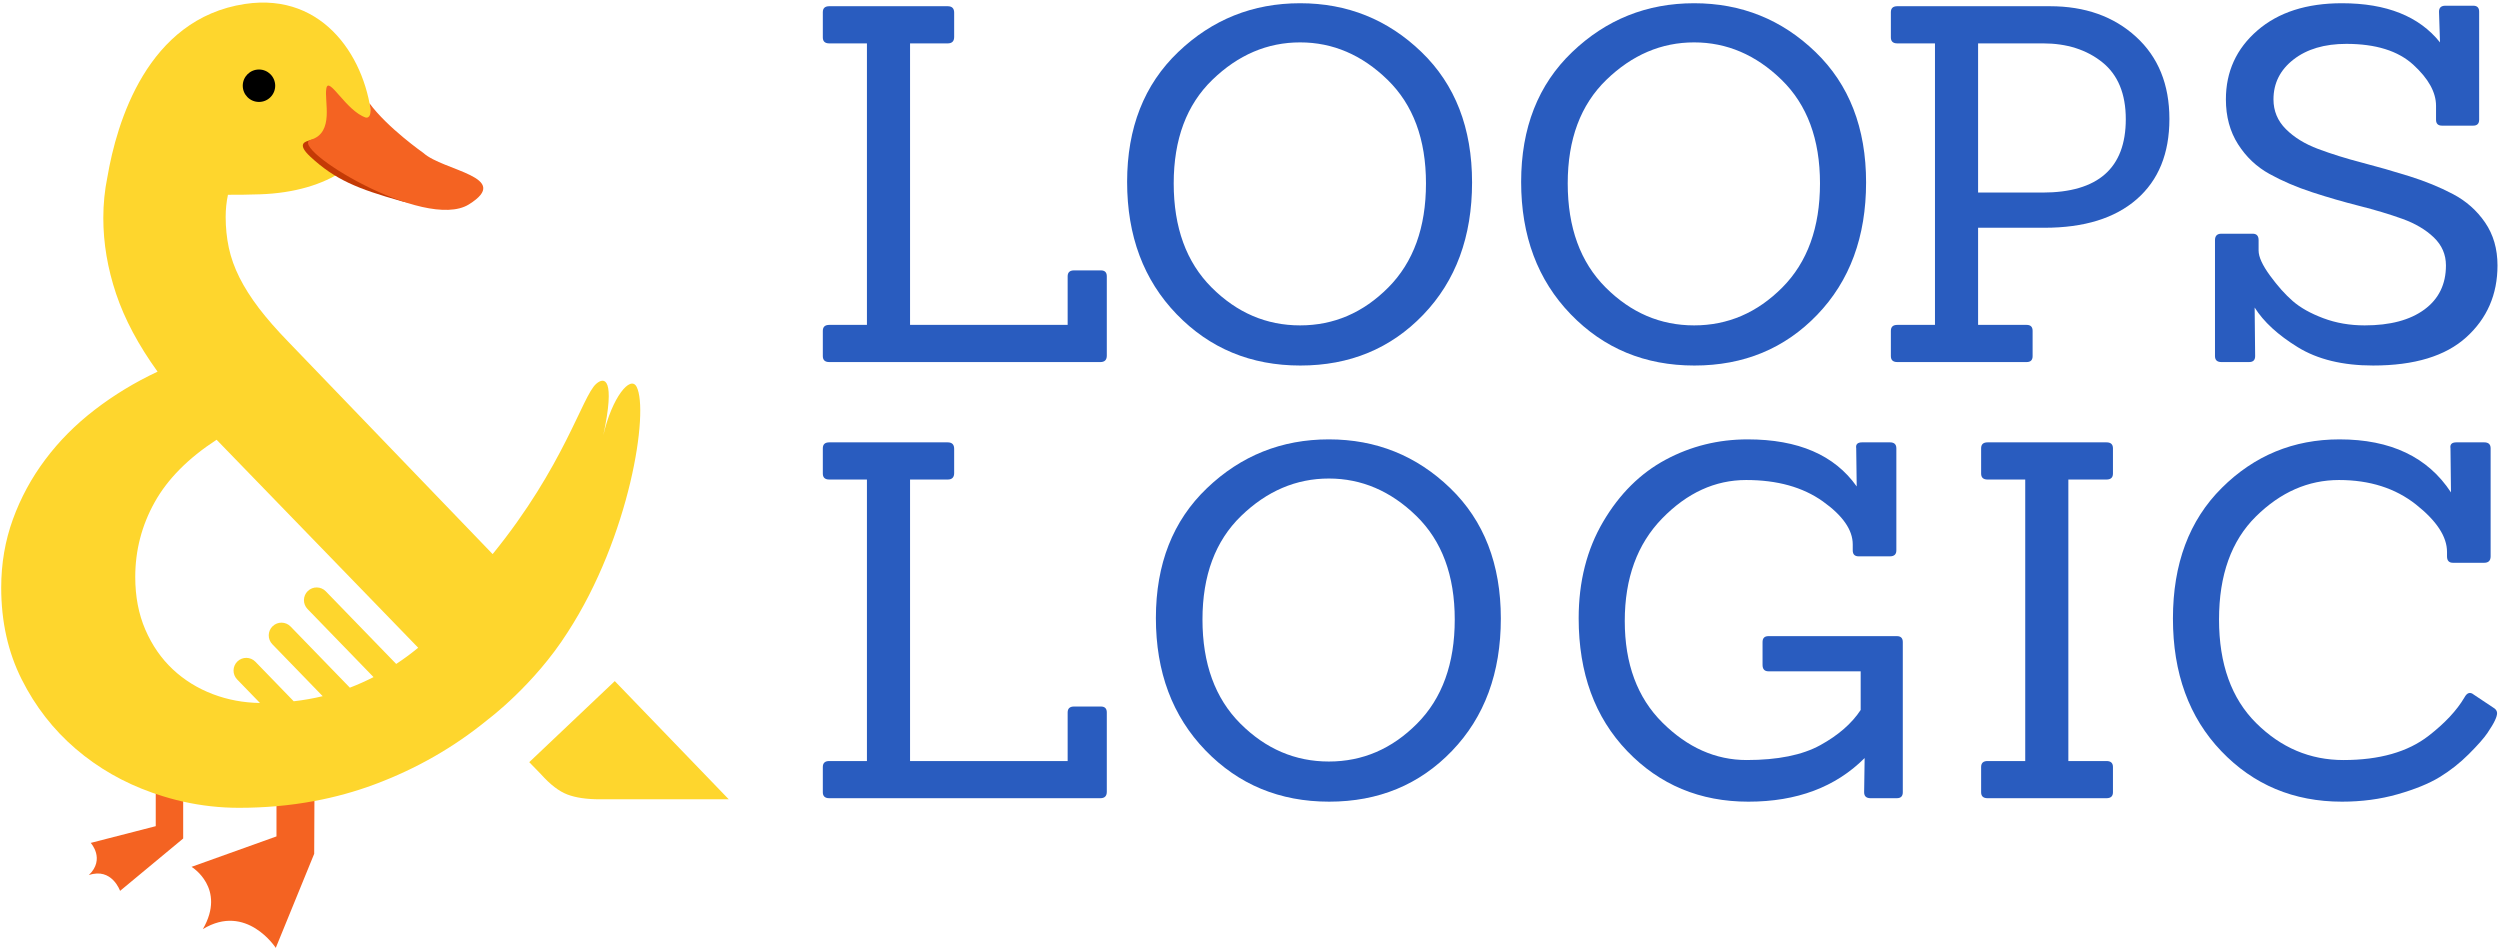 <?xml version="1.0" encoding="UTF-8" standalone="no"?><!DOCTYPE svg PUBLIC "-//W3C//DTD SVG 1.1//EN" "http://www.w3.org/Graphics/SVG/1.1/DTD/svg11.dtd"><svg width="100%" height="100%" viewBox="0 0 3363 1280" version="1.1" xmlns="http://www.w3.org/2000/svg" xmlns:xlink="http://www.w3.org/1999/xlink" xml:space="preserve" xmlns:serif="http://www.serif.com/" style="fill-rule:evenodd;clip-rule:evenodd;stroke-linejoin:round;stroke-miterlimit:2;"><g id="logo"><path d="M371.923,1066.11l-0,59.025l-114.242,40.938c-0,-0 47.125,28.558 15.229,83.775c58.55,-35.7 98.058,25.229 98.058,25.229l51.688,-126.554l0.408,-95.063l-51.141,12.65Z" style="fill:#f46322;fill-rule:nonzero;"/><path d="M209.504,1054.36l0,57.012l-87.458,22.504c-0,0 19.954,21.65 -2.546,43.3c30.992,-10.612 42.029,21.229 42.029,21.229l84.884,-70.433l-0,-70.9l-36.909,-2.712Z" style="fill:#f46322;fill-rule:nonzero;"/><path d="M827.011,916.224l-115.075,109.046l15.829,16.287c12.4,13.854 24.204,22.921 35.45,27.196c11.163,4.275 25.829,6.458 43.963,6.458l173.145,0l-153.312,-158.987Z" style="fill:#fed62d;fill-rule:nonzero;"/><path d="M286.705,933.92c-20.783,-7.871 -38.87,-19.075 -54.35,-33.612c-15.483,-14.542 -27.795,-32.33 -36.862,-53.325c-9.067,-20.955 -13.558,-44.6 -13.558,-70.817c-0,-35.792 8.683,-69.275 26.087,-100.538c17.404,-31.216 45.158,-59.266 83.346,-84.07l271.162,279.758c-9.487,7.854 -19.345,15.121 -29.57,21.825l-94.713,-97.7c-6.579,-6.788 -17.412,-6.954 -24.192,-0.375c-6.779,6.575 -6.95,17.404 -0.375,24.187l88.792,91.588c-10.275,5.25 -20.887,9.987 -31.842,14.217l-79.741,-82.259c-6.579,-6.787 -17.413,-6.95 -24.188,-0.375c-6.783,6.575 -6.954,17.404 -0.379,24.188l67.742,69.875c-12.571,3.041 -25.567,5.321 -38.963,6.862l-51.571,-53.196c-6.57,-6.783 -17.4,-6.941 -24.187,-0.375c-6.783,6.58 -6.95,17.405 -0.375,24.188l30.721,31.687c-22.175,-0.345 -43.188,-4.266 -62.984,-11.733m569.609,-413.65c-8.254,-15.908 -33.017,14.2 -44.734,65.129c16.38,-76.633 1.713,-79.154 -9.704,-68.975c-18.687,16.592 -42.808,110.413 -139.196,228.954l-274.712,-285.445c-15.779,-16.209 -28.992,-31.346 -39.725,-45.413c-10.733,-14.112 -19.417,-27.8 -26.129,-41.183c-6.671,-13.342 -11.459,-26.642 -14.325,-40.067c-2.825,-13.3 -4.234,-27.158 -4.234,-41.442c0,-10.25 1.025,-20.204 3.075,-29.816c13.196,0.096 27.509,-0.125 43.15,-0.634c92.8,-3.016 154.209,-47.666 150.371,-99.354c-5.921,-79.633 -62.271,-173.037 -170.666,-156.7c-131.805,19.859 -172.596,160.192 -184.93,232.338c-0.025,0.125 -0.054,0.25 -0.079,0.371c-3.679,17.875 -5.516,36.308 -5.516,55.208c-0,33.871 5.77,67.867 17.187,101.95c11.463,34.125 30.025,69.021 55.808,104.767c-30.575,14.329 -58.67,31.387 -84.412,51.187c-25.788,19.8 -47.983,42.079 -66.542,66.883c-18.646,24.805 -33.183,51.659 -43.658,80.48c-10.479,28.866 -15.738,59.483 -15.738,91.941c0,45.8 9.192,86.938 27.538,123.417c18.346,36.517 42.55,67.608 72.612,93.392c30.021,25.745 64.275,45.416 102.717,58.97c1.671,0.6 3.333,1.2 5.046,1.713c12.233,4.187 24.546,7.654 36.904,10.433c24.717,5.517 49.738,8.296 75.008,8.296c17.146,0 33.996,-0.729 50.505,-2.179c17.362,-1.5 34.337,-3.85 51.016,-6.971c27.921,-5.175 54.863,-12.658 80.863,-22.325c56.321,-20.996 107.079,-50.075 152.45,-87.279c-0,-0 62.221,-46.313 107.296,-117.342c83.816,-129.058 109.77,-297.587 92.754,-330.304" style="fill:#fed62d;fill-rule:nonzero;"/><path d="M416.255,188.807c-3.946,1.504 -18.671,3.65 1.47,22.216c33.075,30.484 62.542,42.871 122.959,59.775c58.887,16.475 -89.617,-95.254 -124.429,-81.991" style="fill:#c43a05;fill-rule:nonzero;"/><path d="M569.504,205.724c26.575,24.162 120.804,32.212 61.204,69.262c-59.592,37.046 -244.821,-77.316 -212.608,-86.979c32.212,-9.662 17.716,-52.346 20.937,-69.262c3.221,-16.913 26.575,30.604 53.154,39.462c0,0 9.663,2.417 4.829,-19.325c24.163,33.017 72.484,66.842 72.484,66.842" style="fill:#f46322;fill-rule:nonzero;"/><path d="M370.195,115.321c0,12.05 -9.766,21.816 -21.816,21.816c-12.05,0 -21.821,-9.766 -21.821,-21.816c-0,-12.05 9.771,-21.817 21.821,-21.817c12.05,-0 21.816,9.767 21.816,21.817" style="fill-rule:nonzero;"/><path d="M1480.21,487.045l-364.683,0c-5.783,0 -8.667,-2.667 -8.667,-8l0,-34c0,-5.333 2.884,-8 8.667,-8l50.671,0l-0,-378.683l-50.671,-0c-5.783,-0 -8.667,-2.667 -8.667,-8l0,-34.004c0,-5.334 2.884,-8 8.667,-8l159.342,-0c5.77,-0 8.666,2.895 8.666,8.666l0,32.671c0,5.779 -2.896,8.667 -8.666,8.667l-50.671,-0l-0,378.683l212.008,0l0,-65.337c0,-5.334 2.888,-8 8.671,-8l36,-0c5.333,-0 8,2.666 8,8l-0,106.67c-0,5.784 -2.896,8.667 -8.667,8.667" style="fill:#295cbf;fill-rule:nonzero;"/><path d="M1629.88,386.707c34,34.004 73.671,51.004 119.004,51.004c45.333,0 84.892,-17 118.671,-51.004c33.771,-34 50.671,-80.671 50.671,-140.004c-0,-59.337 -17.234,-105.775 -51.671,-139.337c-34.45,-33.559 -73.667,-50.338 -117.671,-50.338c-44.004,0 -83.338,16.779 -118.004,50.338c-34.671,33.562 -52.004,80 -52.004,139.337c-0,59.333 17,106.004 51.004,140.004m350.346,-141.337c-0,73.116 -21.892,132.454 -65.667,178.008c-43.784,45.563 -98.9,68.333 -165.342,68.333c-66.45,0 -121.9,-23 -166.341,-69c-44.45,-46.004 -66.667,-105.341 -66.667,-178.008c-0,-72.671 22.883,-130.892 68.667,-174.675c45.774,-43.775 100.441,-65.671 164.008,-65.671c63.554,0 118.004,21.896 163.342,65.671c45.333,43.783 67.999,102.233 67.999,175.342" style="fill:#295cbf;fill-rule:nonzero;"/><path d="M2159.91,386.707c34,34.004 73.67,51.004 119.004,51.004c45.333,0 84.891,-17 118.671,-51.004c33.77,-34 50.67,-80.671 50.67,-140.004c0,-59.337 -17.233,-105.775 -51.67,-139.337c-34.45,-33.559 -73.671,-50.338 -117.671,-50.338c-44,0 -83.334,16.779 -118.009,50.338c-34.666,33.562 -52,80 -52,139.337c0,59.333 17.005,106.004 51.005,140.004m350.345,-141.337c0,73.116 -21.895,132.454 -65.67,178.008c-43.784,45.563 -98.896,68.333 -165.338,68.333c-66.454,0 -121.9,-23 -166.342,-69c-44.45,-46.004 -66.666,-105.341 -66.666,-178.008c-0,-72.671 22.883,-130.892 68.666,-174.675c45.775,-43.775 100.446,-65.671 164.009,-65.671c63.554,0 118.004,21.896 163.341,65.671c45.338,43.783 68,102.233 68,175.342" style="fill:#295cbf;fill-rule:nonzero;"/><path d="M2660.93,259.036l86.671,-0c74.671,-0 112.008,-32.888 112.008,-98.671c0,-34.221 -10.566,-59.775 -31.67,-76.671c-21.117,-16.883 -47.667,-25.333 -79.671,-25.333l-87.338,-0l0,200.675Zm65.338,228.008l-174.009,0c-5.783,0 -8.666,-2.662 -8.666,-8l-0,-34c-0,-5.333 2.883,-8 8.666,-8l50.667,0l0,-378.683l-50.667,-0c-5.783,-0 -8.666,-2.667 -8.666,-8l-0,-34.004c-0,-5.329 2.883,-8 8.666,-8l205.342,-0c47.108,-0 85.671,13.671 115.671,41.004c30.004,27.333 45.004,64.229 45.004,110.671c0,46.45 -14.671,82.45 -44.004,108.004c-29.333,25.562 -70.671,38.333 -124.004,38.333l-89.338,0l0,130.675l65.338,0c5.333,0 8,2.667 8,8l-0,34c-0,5.338 -2.667,8 -8,8" style="fill:#295cbf;fill-rule:nonzero;"/><path d="M3025.6,487.045l-37.333,0c-5.784,0 -8.667,-2.667 -8.667,-8l-0,-156.004c-0,-5.775 2.883,-8.667 8.667,-8.667l42,0c5.333,0 8,2.892 8,8.667l-0,14c-0,8.446 5.108,19.667 15.337,33.667c10.217,14 20.438,25.45 30.667,34.333c10.216,8.9 23.883,16.562 41,23c17.104,6.45 35.666,9.671 55.671,9.671c34.22,-0 61.004,-7.104 80.337,-21.334c19.333,-14.22 29,-34.004 29,-59.337c0,-14.667 -5.446,-27.221 -16.333,-37.671c-10.9,-10.437 -25,-18.771 -42.338,-25c-17.333,-6.217 -36.562,-12 -57.666,-17.333c-21.117,-5.334 -42.23,-11.438 -63.338,-18.334c-21.117,-6.887 -40.333,-15.104 -57.667,-24.67c-17.337,-9.55 -31.45,-22.884 -42.337,-40c-10.896,-17.105 -16.338,-37.221 -16.338,-60.338c0,-37.333 14.109,-68.221 42.342,-92.667c28.217,-24.441 66.104,-36.67 113.671,-36.67c60,-0 104.004,17.562 132.004,52.67l-1.333,-41.337c-0,-5.333 2.887,-8 8.666,-8l37.334,-0c5.337,-0 8,2.667 8,8l-0,145.342c-0,5.333 -2.663,8 -8,8l-42,-0c-5.334,-0 -8,-2.667 -8,-8l-0,-18.671c-0,-18.217 -10.229,-36.667 -30.667,-55.334c-20.45,-18.666 -50.454,-28 -90.008,-28c-29.334,0 -53,7 -71,21c-18,14 -27,31.896 -27,53.667c-0,15.567 5.55,28.9 16.666,40.004c11.105,11.113 25.555,20 43.334,26.667c17.775,6.667 37.333,12.783 58.671,18.333c21.333,5.567 42.67,11.667 64.004,18.338c21.333,6.666 40.883,14.666 58.666,24c17.771,9.333 32.221,22.112 43.334,38.333c11.108,16.233 16.671,35.45 16.671,57.671c-0,39.117 -14,71.333 -42.005,96.671c-28,25.333 -69.783,38 -125.337,38c-40.896,-0 -74.671,-8.221 -101.338,-24.667c-26.67,-16.437 -46,-34.221 -58,-53.337l0.663,65.337c-0,5.333 -2.667,8 -8,8" style="fill:#295cbf;fill-rule:nonzero;"/><path d="M1480.21,1073.74l-364.683,0c-5.783,0 -8.667,-2.666 -8.667,-8l0,-34c0,-5.333 2.884,-8 8.667,-8l50.671,0l-0,-378.683l-50.671,-0c-5.783,-0 -8.667,-2.667 -8.667,-8l0,-34.004c0,-5.334 2.884,-8 8.667,-8l159.342,-0c5.77,-0 8.666,2.896 8.666,8.666l0,32.671c0,5.779 -2.896,8.667 -8.666,8.667l-50.671,-0l-0,378.683l212.008,0l0,-65.337c0,-5.334 2.888,-8 8.671,-8l36,-0c5.333,-0 8,2.666 8,8l-0,106.671c-0,5.783 -2.896,8.666 -8.667,8.666" style="fill:#295cbf;fill-rule:nonzero;"/><path d="M1668.58,973.4c34.004,34.004 73.671,51.004 119.008,51.004c45.334,-0 84.888,-17 118.667,-51.004c33.775,-34 50.671,-80.671 50.671,-140.004c-0,-59.338 -17.229,-105.775 -51.667,-139.342c-34.45,-33.554 -73.671,-50.333 -117.671,-50.333c-44.004,-0 -83.337,16.779 -118.008,50.333c-34.667,33.567 -52,80.004 -52,139.342c-0,59.333 17,106.004 51,140.004m350.35,-141.338c-0,73.117 -21.9,132.454 -65.671,178.009c-43.783,45.562 -98.9,68.333 -165.342,68.333c-66.45,-0 -121.9,-23 -166.337,-69c-44.45,-46.004 -66.671,-105.342 -66.671,-178.013c0,-72.666 22.883,-130.887 68.671,-174.67c45.771,-43.775 100.442,-65.671 164.008,-65.671c63.55,-0 118.004,21.896 163.338,65.671c45.337,43.783 68.004,102.233 68.004,175.341" style="fill:#295cbf;fill-rule:nonzero;"/><path d="M2551.64,1073.74l-35.333,0c-5.779,0 -8.671,-2.666 -8.671,-8l0.671,-46c-39.117,39.117 -91.233,58.667 -156.342,58.667c-65.116,-0 -119.454,-22.667 -163.008,-68.004c-43.562,-45.334 -65.337,-104.888 -65.337,-178.675c-0,-49.334 11.004,-92.667 33.004,-130.004c22.004,-37.334 50,-65.105 84.004,-83.338c34.004,-18.217 70.775,-27.333 110.337,-27.333c68.005,-0 116.892,21.116 146.675,63.337l-0.666,-51.337c-0.896,-5.334 1.771,-8 8,-8l37.333,-0c5.775,-0 8.667,2.666 8.667,8l-0,137.341c-0,5.334 -2.892,8 -8.667,8l-42,0c-5.337,0 -8,-2.666 -8,-8l0,-8c0,-19.554 -13.45,-38.887 -40.337,-58.004c-26.896,-19.104 -61.23,-28.666 -103.005,-28.666c-41.783,-0 -79.45,17.229 -113.004,51.666c-33.562,34.45 -50.337,80.45 -50.337,138.009c-0,57.562 16.887,103.116 50.671,136.67c33.775,33.563 71.554,50.338 113.341,50.338c41.771,-0 74.771,-6.667 99,-20.004c24.221,-13.334 42.334,-29.104 54.334,-47.334l-0,-52l-124,0c-5.338,0 -8,-2.887 -8,-8.67l-0,-30.667c-0,-5.333 2.662,-8 8,-8l172.67,-0c5.334,-0 8,2.667 8,8l0,202.008c0,5.334 -2.666,8 -8,8" style="fill:#295cbf;fill-rule:nonzero;"/><path d="M2833.68,1073.74l-160.004,0c-5.784,0 -8.667,-2.666 -8.667,-8l0,-34c0,-5.333 2.883,-8 8.667,-8l50.666,0l0,-378.683l-50.666,-0c-5.784,-0 -8.667,-2.667 -8.667,-8l0,-34.004c0,-5.334 2.883,-8 8.667,-8l160.004,-0c5.775,-0 8.666,2.666 8.666,8l0,34.004c0,5.333 -2.891,8 -8.666,8l-51.334,-0l0,378.683l51.334,0c5.775,0 8.666,2.667 8.666,8l0,34c0,5.334 -2.891,8 -8.666,8" style="fill:#295cbf;fill-rule:nonzero;"/><path d="M3355.73,953.067c2.221,1.779 3.338,3.896 3.338,6.333c-0,2.446 -1,5.779 -3.005,10c-1.995,4.229 -5.333,9.783 -9.995,16.667c-4.667,6.896 -13,16.333 -25.005,28.337c-11.999,12 -25.116,22.334 -39.337,31c-14.229,8.667 -33,16.334 -56.333,23c-23.334,6.667 -48.338,10 -75.005,10c-64.895,0 -119.004,-22.666 -162.337,-68.004c-43.338,-45.333 -65.004,-104.775 -65.004,-178.342c-0,-73.554 21.883,-132.108 65.671,-175.67c43.771,-43.555 96.554,-65.338 158.337,-65.338c68.888,0 118.892,23.783 150.009,71.338l-0.667,-59.338c-0.896,-5.333 1.771,-8 8,-8l37.337,0c5.767,0 8.667,2.667 8.667,8l0,145.342c0,5.779 -2.9,8.666 -8.667,8.666l-42.004,0c-5.337,0 -8,-2.887 -8,-8.666l0,-6c0,-20.442 -13.896,-41.671 -41.666,-63.671c-27.784,-22 -62.338,-33 -103.675,-33c-41.334,-0 -78.567,16.333 -111.671,49c-33.117,32.667 -49.671,78.9 -49.671,138.675c-0,59.779 16.671,106.233 50.004,139.337c33.333,33.117 72.442,49.671 117.338,49.671c48.437,0 86.67,-10.887 114.675,-32.671c21.766,-16.883 37.77,-34 47.999,-51.337c3.555,-6.667 7.771,-7.996 12.667,-3.996l28,18.667Z" style="fill:#295cbf;fill-rule:nonzero;"/></g></svg>